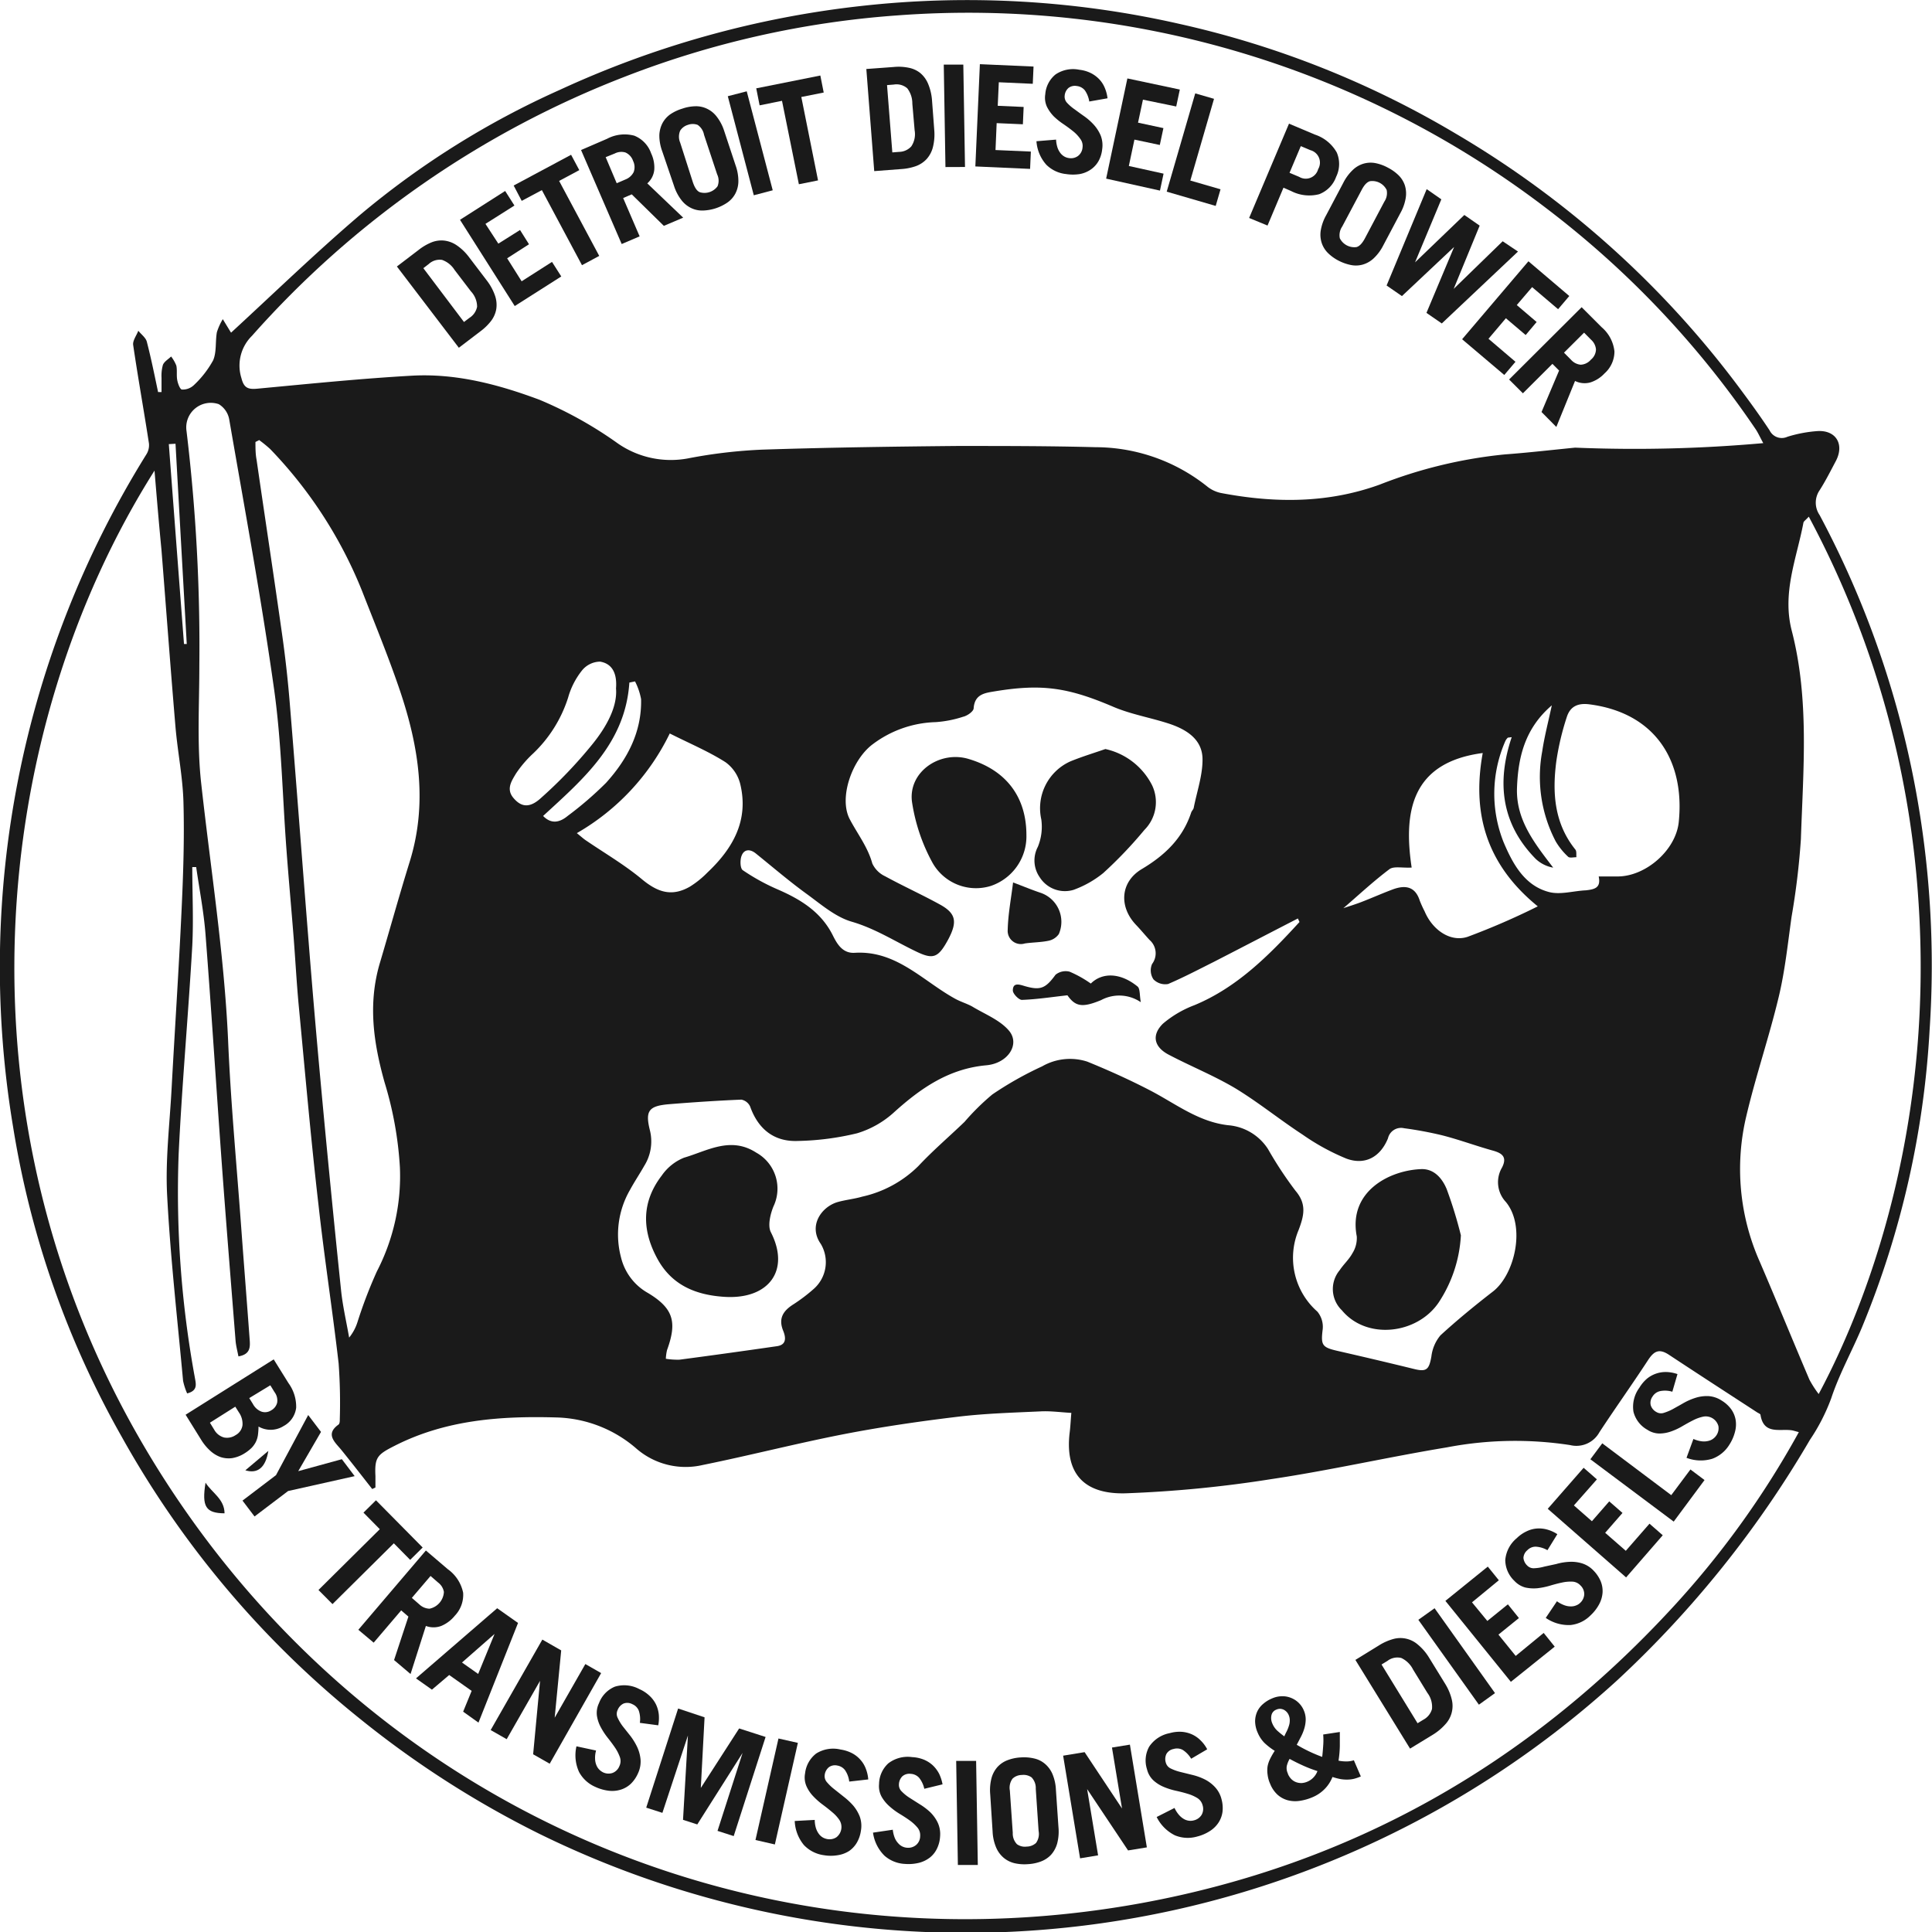 <svg height="252.05" viewBox="0 0 252 252.05" width="252" xmlns="http://www.w3.org/2000/svg"><g fill="#1a1a1a"><path d="m30.14 43.39c5.64-5.19 11.09-10.47 16.86-15.39a110.73 110.73 0 0 1 26-16.27 127 127 0 0 1 39.24-10.94 124.89 124.89 0 0 1 41.62 2.33 122.6 122.6 0 0 1 36 14.3 125.25 125.25 0 0 1 37.24 33.47c1.28 1.72 2.54 3.46 3.72 5.25a1.76 1.76 0 0 0 2.32.83 17.33 17.33 0 0 1 3.9-.74c2.44-.16 3.57 1.73 2.41 3.92-.68 1.28-1.33 2.58-2.11 3.8a2.86 2.86 0 0 0 0 3.23 123.69 123.69 0 0 1 12.43 35.28 126.09 126.09 0 0 1 1.92 31.85 118.58 118.58 0 0 1 -8.77 38.69c-1.31 3.16-3 6.16-4.07 9.4a25.26 25.26 0 0 1 -2.77 5.4 136.86 136.86 0 0 1 -25.14 31.37 126.12 126.12 0 0 1 -140.64 20 127 127 0 0 1 -23.37-15 125.25 125.25 0 0 1 -31-36.67 120.61 120.61 0 0 1 -14.22-40.5 126.57 126.57 0 0 1 17.38-87.73 2.26 2.26 0 0 0 .34-1.42c-.66-4.29-1.43-8.57-2.06-12.85-.08-.58.44-1.24.67-1.86.39.49 1 .92 1.12 1.47.56 2.16 1 4.35 1.46 6.53h.45c0-.61 0-1.23 0-1.85a5.26 5.26 0 0 1 .18-1.7c.18-.44.7-.73 1.07-1.09a4.88 4.88 0 0 1 .68 1.19c.13.61 0 1.27.12 1.89.08.46.37 1.22.61 1.23a2.1 2.1 0 0 0 1.54-.56 13 13 0 0 0 2.53-3.25c.47-1.08.27-2.45.49-3.67a7.82 7.82 0 0 1 .77-1.7l1 1.64zm175.35 15a188.65 188.65 0 0 0 24.5-.59c-.46-.85-.69-1.37-1-1.83a122.33 122.33 0 0 0 -27.12-28.67 124.18 124.18 0 0 0 -84.7-25.3 121.9 121.9 0 0 0 -35.66 8 125.2 125.2 0 0 0 -48.64 33.8 5.44 5.44 0 0 0 -1.38 5.52c.32 1.27.85 1.49 2.05 1.38 6.74-.63 13.46-1.32 20.23-1.7 5.74-.31 11.23 1.14 16.59 3.14a52.15 52.15 0 0 1 10.27 5.73 12.14 12.14 0 0 0 9.11 1.92 65.31 65.31 0 0 1 9.65-1.14c8.49-.28 17-.4 25.51-.48 6 0 12 0 18 .16a23.4 23.4 0 0 1 14.63 5.18 4.26 4.26 0 0 0 1.87.82c6.94 1.3 13.79 1.33 20.56-1.12a61 61 0 0 1 16.33-3.94c3-.22 6.09-.58 9.14-.88zm-185.34 3c-21.45 33.94-26.69 84.49-1.15 127.61 26.71 45.1 77.56 68.79 129.9 59.23 27.27-5 50.25-18 69.08-38.36a116.56 116.56 0 0 0 16.65-23.07c-.53-.14-.75-.22-1-.25-1.56-.19-3.59.57-4-2 0-.12-.26-.22-.41-.31-3.84-2.5-7.7-5-11.5-7.51-1.33-.89-2-.49-2.78.71-2.06 3.15-4.25 6.22-6.32 9.37a3.42 3.42 0 0 1 -3.82 1.68 47.24 47.24 0 0 0 -16.09.3c-7.65 1.26-15.23 3-22.9 4.14a157.46 157.46 0 0 1 -19 1.85c-5.63.15-7.9-2.79-7.29-7.91.1-.78.13-1.57.22-2.58-1.43-.08-2.7-.26-3.95-.2-3.64.17-7.3.27-10.92.71-5 .6-10 1.33-14.93 2.29-6.13 1.2-12.19 2.76-18.3 4a9.8 9.8 0 0 1 -8.57-2.09 16.54 16.54 0 0 0 -10.32-4.11c-7.33-.22-14.56.27-21.29 3.7-2.25 1.14-2.61 1.5-2.49 3.95v1.48l-.42.2c-1.36-1.73-2.71-3.48-4.1-5.19-.85-1-2-2-.29-3.22.14-.11.17-.44.16-.66a71 71 0 0 0 -.15-7.3c-.79-6.88-1.86-13.74-2.62-20.63-1-8.62-1.75-17.27-2.57-25.9-.29-3.05-.45-6.12-.69-9.17-.3-3.8-.65-7.6-.93-11.4-.52-6.93-.64-13.92-1.6-20.78-1.66-11.8-3.83-23.52-5.86-35.25a2.91 2.91 0 0 0 -1.36-2 3.2 3.2 0 0 0 -4.21 3.51 235.07 235.07 0 0 1 1.67 30.66c0 5.09-.32 10.22.24 15.26 1.23 11.16 3 22.26 3.51 33.51.34 8.1 1.11 16.18 1.7 24.27.36 4.91.75 9.81 1.11 14.72.08 1 .14 2-1.46 2.27-.13-.69-.31-1.34-.37-2-.62-7.85-1.26-15.7-1.83-23.55-.71-9.82-1.33-19.64-2.09-29.46-.23-3-.8-5.87-1.22-8.81h-.51c0 3.42.17 6.84 0 10.25-.52 9.08-1.35 18.15-1.78 27.23a133.77 133.77 0 0 0 2.11 29.08c.15.86.42 1.73-1 2.09a8.41 8.41 0 0 1 -.53-1.64c-.74-8.07-1.66-16.13-2.08-24.21-.24-4.6.33-9.25.58-13.87.42-7.75.94-15.5 1.3-23.26.22-4.68.38-9.38.25-14.06-.08-3.33-.77-6.64-1.05-10-.65-7.67-1.21-15.36-1.82-23-.32-3.31-.6-6.63-.91-10.36zm149.35 58.87-.21-.46c-3.67 1.89-7.34 3.8-11 5.68-2 1-3.9 2-5.93 2.87a2.16 2.16 0 0 1 -1.91-.61 2.11 2.11 0 0 1 -.18-2 2.31 2.31 0 0 0 -.33-3.14c-.59-.64-1.14-1.31-1.74-1.94-2.28-2.37-2.09-5.63.74-7.31 3-1.79 5.32-4 6.43-7.36.07-.22.28-.39.33-.61.42-2.14 1.19-4.3 1.15-6.44-.06-2.57-2.17-3.83-4.43-4.57-2.41-.78-5-1.22-7.28-2.21-5.78-2.46-9.18-3-15.3-2-1.28.22-2.7.32-2.84 2.21 0 .42-.84 1-1.38 1.12a14.66 14.66 0 0 1 -3.57.7 14.29 14.29 0 0 0 -8.21 2.88c-2.7 2-4.47 7-3 9.79 1 1.9 2.35 3.62 2.94 5.77a3.45 3.45 0 0 0 1.68 1.67c2.38 1.3 4.86 2.42 7.23 3.73 2 1.13 2.2 2.22 1 4.49-1.31 2.42-1.95 2.67-4.19 1.59-2.78-1.33-5.35-3-8.41-3.89-2.13-.62-4-2.26-5.87-3.62-2.29-1.66-4.44-3.51-6.65-5.29-.74-.59-1.51-.56-1.84.31-.22.55-.19 1.65.15 1.88a27.17 27.17 0 0 0 4.51 2.49c3 1.3 5.72 2.94 7.26 6.06.55 1.1 1.27 2.32 2.83 2.23 5.45-.34 8.89 3.68 13.12 6 .71.39 1.51.62 2.2 1 1.65 1 3.61 1.75 4.8 3.15 1.49 1.75-.1 4.26-2.94 4.52-4.87.44-8.51 2.95-12 6.09a12.5 12.5 0 0 1 -4.87 2.78 35.57 35.57 0 0 1 -7.72 1c-3.11.13-5.19-1.56-6.23-4.5a1.59 1.59 0 0 0 -1.14-.89c-3.13.13-6.25.34-9.36.59-2.69.22-3.22.82-2.57 3.41a6 6 0 0 1 -.74 4.64c-.6 1.06-1.28 2.07-1.86 3.14a11.62 11.62 0 0 0 -1.17 8.79 7.28 7.28 0 0 0 3.55 4.67c3.3 2 3.78 3.78 2.46 7.41a5.76 5.76 0 0 0 -.16 1.15 9.55 9.55 0 0 0 1.78.12q6.36-.84 12.71-1.76c1.27-.18 1.17-1.13.82-2-.67-1.63 0-2.63 1.36-3.48a22.06 22.06 0 0 0 2.63-2 4.65 4.65 0 0 0 .91-5.86c-1.68-2.39.12-4.86 2.2-5.46 1.06-.3 2.17-.4 3.22-.71a15 15 0 0 0 7.32-4c1.87-2 4-3.82 6-5.74a30.81 30.81 0 0 1 3.64-3.59 44.89 44.89 0 0 1 6.49-3.66 7.3 7.3 0 0 1 5.88-.62c2.78 1.13 5.53 2.37 8.19 3.75 3.32 1.72 6.3 4.11 10.21 4.55a6.82 6.82 0 0 1 5.19 3.12 49 49 0 0 0 3.58 5.43c1.48 1.74 1.11 3.24.41 5.1a9.35 9.35 0 0 0 2.44 10.66 3.1 3.1 0 0 1 .7 2.27c-.26 2.11-.12 2.39 2 2.87q5 1.14 9.94 2.35c1.59.39 1.93.08 2.23-1.62a5.28 5.28 0 0 1 1.18-2.77c2.18-2 4.5-3.9 6.85-5.72 2.85-2.21 4.32-8.5 1.68-11.69a3.76 3.76 0 0 1 -.49-4.49c.67-1.33.07-1.85-1.19-2.2-2.23-.62-4.4-1.43-6.64-2a48.47 48.47 0 0 0 -4.95-.92 1.75 1.75 0 0 0 -2.1 1.32c-1 2.45-3 3.54-5.43 2.64a29.5 29.5 0 0 1 -5.74-3.15c-2.94-1.92-5.69-4.16-8.71-6-2.82-1.68-5.9-2.91-8.81-4.45-1.83-1-2.16-2.52-.66-4a13.85 13.85 0 0 1 4.08-2.4c5.54-2.29 9.71-6.46 13.73-10.86zm66.43-52.87c-.42.46-.67.61-.7.79-.88 4.66-2.81 9.12-1.52 14.1 2.31 8.94 1.49 18.08 1.19 27.16a97.07 97.07 0 0 1 -1.22 10.16c-.49 3.48-.85 7-1.67 10.42-1.25 5.23-3 10.33-4.23 15.56a29.74 29.74 0 0 0 1.7 18.87c2.22 5.15 4.33 10.34 6.53 15.5a13.65 13.65 0 0 0 1.21 1.88c7.56-14.15 14.9-36.92 13-64.49a123 123 0 0 0 -14.29-49.95zm-202.1-10-.51.26c0 .78 0 1.57.15 2.34 1.11 7.67 2.28 15.33 3.36 23q.64 4.56 1 9.15c.84 10.21 1.6 20.42 2.42 30.63q.67 8.46 1.44 16.93 1.31 14.3 2.79 28.53c.21 2.1.7 4.16 1.06 6.24a6.08 6.08 0 0 0 1.08-2 60.23 60.23 0 0 1 2.54-6.64 27 27 0 0 0 3-13.59 47.15 47.15 0 0 0 -2-11.07c-1.45-5.17-2.16-10.17-.66-15.4 1.32-4.43 2.55-8.9 3.92-13.31 2.38-7.62 1.23-15-1.24-22.34-1.48-4.38-3.25-8.67-4.94-13a57.43 57.43 0 0 0 -12-18.55 17.2 17.2 0 0 0 -1.41-1.15zm174.7 56.93h2.39c3.67.05 7.68-3.39 8.05-7.12.81-8-3.1-14.23-11.66-15.33-1.57-.2-2.52.32-2.95 1.67a34.38 34.38 0 0 0 -1.36 5.75c-.54 4.1-.28 8.09 2.48 11.52.19.23.1.68.14 1-.37 0-.89.13-1.08-.06a8.83 8.83 0 0 1 -1.62-2 18.16 18.16 0 0 1 -1.76-11.75c.28-1.91.78-3.8 1.25-6-3.5 3-4.39 6.73-4.54 10.73-.17 4.2 2.3 7.27 4.72 10.44a4.44 4.44 0 0 1 -2.27-1.13c-4.47-4.54-5.14-9.94-3.14-15.89-.41.06-.49.05-.52.08a1.49 1.49 0 0 0 -.3.41 17.06 17.06 0 0 0 -.24 13.21c1.18 2.79 2.73 5.71 6 6.52 1.47.35 3.15-.17 4.73-.24 1.15-.13 1.98-.32 1.68-1.78zm-121.17-18.65a30.19 30.19 0 0 1 -12.12 13c.59.48.83.7 1.1.89 2.47 1.69 5.07 3.2 7.36 5.1 2.11 1.76 3.94 2.32 6.27 1a12.24 12.24 0 0 0 2.29-1.84c3.34-3.15 5.44-6.82 4.29-11.57a5 5 0 0 0 -1.93-2.84c-2.22-1.41-4.62-2.41-7.26-3.74zm113.22 22.55c-6.88-5.6-8.57-12.37-7.18-20-9.25 1.22-10.38 7.57-9.27 14.94-1.24.07-2.34-.21-2.91.22-2.15 1.62-4.12 3.47-6 5.08.57-.2 1.45-.46 2.31-.79 1.41-.54 2.78-1.16 4.19-1.68 1.58-.57 2.87-.37 3.46 1.47a14.87 14.87 0 0 0 .64 1.41c1 2.39 3.32 4.06 5.59 3.33a93.55 93.55 0 0 0 9.17-3.98zm-120.23-28.43c.18-2.32-.78-3.28-2.08-3.49a3.09 3.09 0 0 0 -2.34 1.13 10 10 0 0 0 -1.83 3.57 17.3 17.3 0 0 1 -4.55 7.27 14.72 14.72 0 0 0 -2.25 2.63c-.54.92-1.32 2-.34 3.17s2.08 1.42 3.62 0a59.45 59.45 0 0 0 6.69-7c1.84-2.27 3.28-4.89 3.08-7.28zm2.48-.91-.74.15c-.52 7.92-6 12.57-11.25 17.4 1.06 1.09 2.16.86 3.2 0a45.58 45.58 0 0 0 5-4.31c2.78-3.07 4.68-6.63 4.58-10.93a8.4 8.4 0 0 0 -.79-2.31zm-59.94-31-.87.05q.98 13.02 1.98 26.07h.36q-.74-13.1-1.47-26.17z"/><path d="m26.81 193.39c.81 1.31 2.46 2.11 2.48 4-2.45-.02-2.99-.86-2.48-4z"/><path d="m32 191.78 3-2.53c-.35 2.17-1.39 3.02-3 2.53z"/><path d="m94.6 169.16c-3.8-.22-7-1.5-8.9-5.06-2-3.72-2-7.36.61-10.76a6.48 6.48 0 0 1 2.92-2.34c3-.87 6.06-2.83 9.42-.65a5.37 5.37 0 0 1 2.24 7c-.41 1-.78 2.53-.34 3.38 2.55 4.99-.29 8.74-5.95 8.43z"/><path d="m190.55 161.13a17.55 17.55 0 0 1 -2.91 8.78c-2.82 4.14-9.39 4.89-12.61 1a3.84 3.84 0 0 1 -.29-5.23c.51-.77 1.23-1.41 1.66-2.21a3.68 3.68 0 0 0 .57-2.2c-1.14-5.9 4.34-8.67 8.51-8.78 1.65 0 2.66 1.28 3.21 2.59a56.63 56.63 0 0 1 1.86 6.05z"/><path d="m144.18 97.7a9 9 0 0 1 6.09 4.72 5.13 5.13 0 0 1 -1 5.83 55.86 55.86 0 0 1 -5.36 5.62 13.32 13.32 0 0 1 -3.89 2.2 3.89 3.89 0 0 1 -4.42-1.67 3.81 3.81 0 0 1 -.23-3.94 6.92 6.92 0 0 0 .45-3.59 6.69 6.69 0 0 1 3.82-7.57c1.52-.62 3.08-1.09 4.54-1.6z"/><path d="m133.88 108.92a6.83 6.83 0 0 1 -4.62 6.63 6.51 6.51 0 0 1 -7.62-3 23.82 23.82 0 0 1 -2.69-8c-.48-3.9 3.67-6.69 7.41-5.55 4.99 1.49 7.52 5.06 7.52 9.92z"/><path d="m132.14 115.1c1.44.55 2.53 1 3.64 1.37a4 4 0 0 1 2.33 5.36 2.16 2.16 0 0 1 -1.36.88c-1 .21-2.06.2-3.08.35a1.72 1.72 0 0 1 -2.23-1.77c.05-2.07.45-4.13.7-6.19z"/><path d="m142.28 128.29c1.45-1.44 3.8-1.48 6.09.38.35.28.26 1.12.43 2.05a5 5 0 0 0 -5.18-.27c-2.42 1-3.34.87-4.39-.63-2.15.24-4 .53-5.94.6-.4 0-1.17-.79-1.18-1.22 0-1.07.82-.8 1.52-.59 2.11.62 2.76.29 4.05-1.47a2.09 2.09 0 0 1 1.83-.4 14.75 14.75 0 0 1 2.77 1.55z"/><path d="m35.7 177.31 1.93 3.1a5.22 5.22 0 0 1 1 3.21 3.13 3.13 0 0 1 -1.63 2.38 3.16 3.16 0 0 1 -3.28.07 9.38 9.38 0 0 1 -.08 1.13 3.06 3.06 0 0 1 -.28.9 3.24 3.24 0 0 1 -.54.75 5.19 5.19 0 0 1 -.88.69 4.4 4.4 0 0 1 -1.66.65 3.37 3.37 0 0 1 -1.52-.14 4 4 0 0 1 -1.36-.84 6.57 6.57 0 0 1 -1.19-1.46l-2-3.22zm-8.32 8.26.57.93a2.1 2.1 0 0 0 1.28 1 2 2 0 0 0 1.5-.31 1.73 1.73 0 0 0 .9-1.3 2.58 2.58 0 0 0 -.46-1.65l-.48-.76zm5.13-3.21.48.77a2.1 2.1 0 0 0 1.13 1 1.46 1.46 0 0 0 1.25-.17 1.58 1.58 0 0 0 .78-1 1.81 1.81 0 0 0 -.35-1.39l-.54-.88z"/><path d="m38.9 191.89 5.69-1.56 1.67 2.21-8.68 1.94-4.38 3.32-1.57-2.07 4.37-3.32 4.2-7.84 1.67 2.2z"/><path d="m55.13 201.85-1.63 1.61-2.13-2.16-8 7.93-1.83-1.84 8-7.93-2.13-2.16 1.63-1.61z"/><path d="m51.4 216.53 1.87-5.67-.94-.81-3.59 4.21-2-1.68 8.81-10.34 2.86 2.44a5 5 0 0 1 2 3.07 3.94 3.94 0 0 1 -1.09 3 4.5 4.5 0 0 1 -1.77 1.33 2.85 2.85 0 0 1 -2 0l-2 6.27zm2.32-8.11 1 .87a2 2 0 0 0 1.31.54 2.36 2.36 0 0 0 1.87-2.19 1.94 1.94 0 0 0 -.74-1.21l-1-.87z"/><path d="m54.26 218.92 10.59-9.15 2.72 1.92-5.16 13-2-1.43 1.11-2.71-2.93-2.07-2.25 1.91zm6-2.07 2.11 1.49 2.14-5.22z"/><path d="m64 225.66 6.74-11.8 2.46 1.41-.85 8.78 4-7 2.06 1.18-6.71 11.82-2.16-1.23.9-9.58-4.35 7.61z"/><path d="m83.46 224.72a3.48 3.48 0 0 0 -.14-1.59 1.54 1.54 0 0 0 -.85-.85 1.38 1.38 0 0 0 -1.13-.08 1.53 1.53 0 0 0 -.78.85 1.15 1.15 0 0 0 0 1 6 6 0 0 0 .67 1.12l1 1.26a8.16 8.16 0 0 1 .88 1.44 5 5 0 0 1 .44 1.62 3.62 3.62 0 0 1 -.34 1.83 4.36 4.36 0 0 1 -.92 1.34 3.35 3.35 0 0 1 -1.28.76 3.8 3.8 0 0 1 -1.56.16 5.77 5.77 0 0 1 -1.78-.5 4.39 4.39 0 0 1 -2.14-1.95 5.23 5.23 0 0 1 -.34-3.35l2.56.55a3.34 3.34 0 0 0 -.13 1.08 2.26 2.26 0 0 0 .17.83 1.69 1.69 0 0 0 .39.59 1.93 1.93 0 0 0 .49.35 1.65 1.65 0 0 0 1.21.08 1.55 1.55 0 0 0 .91-.9 1.52 1.52 0 0 0 .06-1.18 5.52 5.52 0 0 0 -.63-1.23c-.28-.41-.6-.84-.95-1.28a9 9 0 0 1 -.9-1.37 4.6 4.6 0 0 1 -.51-1.5 2.91 2.91 0 0 1 .27-1.65 3.74 3.74 0 0 1 2.07-2.15 4.17 4.17 0 0 1 3.2.32 4.59 4.59 0 0 1 1.32.87 3.87 3.87 0 0 1 .84 1.12 4 4 0 0 1 .37 1.32 5.18 5.18 0 0 1 -.07 1.41z"/><path d="m84.29 235.78 4.16-12.93 3.45 1.15-.49 9.21 5-7.76 3.45 1.11-4.16 12.93-2.11-.68 3.27-10.17-5.91 9.33-1.86-.6.64-11-3.33 10.09z"/><path d="m98.54 240 3-13.24 2.53.57-3 13.25z"/><path d="m110.77 232.38a3.3 3.3 0 0 0 -.55-1.49 1.56 1.56 0 0 0 -1-.6 1.35 1.35 0 0 0 -1.11.22 1.54 1.54 0 0 0 -.54 1 1.19 1.19 0 0 0 .29.95 6.28 6.28 0 0 0 .94.9l1.26 1a9 9 0 0 1 1.23 1.15 5.15 5.15 0 0 1 .86 1.45 3.63 3.63 0 0 1 .14 1.85 4.25 4.25 0 0 1 -.53 1.54 3.43 3.43 0 0 1 -1 1.08 3.81 3.81 0 0 1 -1.47.55 5.42 5.42 0 0 1 -1.84 0 4.4 4.4 0 0 1 -2.59-1.32 5.25 5.25 0 0 1 -1.2-3.14l2.61-.14a3.73 3.73 0 0 0 .16 1.08 2.59 2.59 0 0 0 .39.76 1.73 1.73 0 0 0 .52.46 1.85 1.85 0 0 0 .57.2 1.62 1.62 0 0 0 1.19-.24 1.69 1.69 0 0 0 .38-2.26 4.76 4.76 0 0 0 -.92-1q-.57-.49-1.26-1a9.21 9.21 0 0 1 -1.23-1.09 4.57 4.57 0 0 1 -.88-1.31 2.86 2.86 0 0 1 -.18-1.67 3.8 3.8 0 0 1 1.45-2.59 4.15 4.15 0 0 1 3.18-.52 4.81 4.81 0 0 1 1.5.48 3.78 3.78 0 0 1 1.1.87 3.65 3.65 0 0 1 .7 1.17 4.79 4.79 0 0 1 .31 1.38z"/><path d="m120.56 233.32a3.45 3.45 0 0 0 -.68-1.44 1.58 1.58 0 0 0 -1.1-.51 1.38 1.38 0 0 0 -1.09.33 1.57 1.57 0 0 0 -.44 1.06 1.17 1.17 0 0 0 .38.92 5.51 5.51 0 0 0 1 .81l1.34.85a8.35 8.35 0 0 1 1.33 1 4.82 4.82 0 0 1 1 1.37 3.56 3.56 0 0 1 .32 1.83 4.13 4.13 0 0 1 -.4 1.57 3.3 3.3 0 0 1 -.92 1.17 3.87 3.87 0 0 1 -1.41.69 5.73 5.73 0 0 1 -1.84.15 4.33 4.33 0 0 1 -2.69-1.08 5.23 5.23 0 0 1 -1.49-3l2.58-.38a4.09 4.09 0 0 0 .26 1.07 2.36 2.36 0 0 0 .46.71 1.68 1.68 0 0 0 .56.42 1.71 1.71 0 0 0 .59.15 1.61 1.61 0 0 0 1.16-.35 1.51 1.51 0 0 0 .54-1.16 1.54 1.54 0 0 0 -.36-1.13 5.43 5.43 0 0 0 -1-.92c-.4-.29-.85-.58-1.33-.87a8.82 8.82 0 0 1 -1.34-1 4.87 4.87 0 0 1 -1-1.23 2.87 2.87 0 0 1 -.33-1.64 3.73 3.73 0 0 1 1.21-2.71 4.15 4.15 0 0 1 3.11-.81 4.64 4.64 0 0 1 1.55.34 3.94 3.94 0 0 1 1.17.76 4.18 4.18 0 0 1 .81 1.1 5.46 5.46 0 0 1 .43 1.35z"/><path d="m124.94 243.26-.22-13.58h2.6l.22 13.58z"/><path d="m129.16 234.06a6.17 6.17 0 0 1 .17-2.14 3.6 3.6 0 0 1 .79-1.46 3.39 3.39 0 0 1 1.3-.87 5.64 5.64 0 0 1 1.71-.36 5.81 5.81 0 0 1 1.74.13 3.28 3.28 0 0 1 1.4.68 3.62 3.62 0 0 1 1 1.34 6 6 0 0 1 .46 2.1l.33 4.84a6.15 6.15 0 0 1 -.17 2.14 3.72 3.72 0 0 1 -.79 1.46 3.46 3.46 0 0 1 -1.3.87 5.64 5.64 0 0 1 -1.71.36 5.77 5.77 0 0 1 -1.74-.12 3.45 3.45 0 0 1 -1.41-.69 3.6 3.6 0 0 1 -1-1.34 6 6 0 0 1 -.47-2.1zm2.94 5a2 2 0 0 0 .55 1.49 1.76 1.76 0 0 0 1.26.31 1.83 1.83 0 0 0 1.22-.47 2 2 0 0 0 .34-1.56l-.37-5.51a2 2 0 0 0 -.55-1.49 1.82 1.82 0 0 0 -1.27-.31 1.76 1.76 0 0 0 -1.21.48 2 2 0 0 0 -.35 1.55z"/><path d="m140.88 242.39-2.21-13.39 2.8-.46 4.88 7.35-1.31-7.95 2.34-.38 2.21 13.4-2.45.4-5.34-8 1.43 8.64z"/><path d="m155.37 229.4a3.49 3.49 0 0 0 -1.1-1.15 1.55 1.55 0 0 0 -1.2-.12 1.35 1.35 0 0 0 -.93.65 1.54 1.54 0 0 0 -.07 1.15 1.17 1.17 0 0 0 .65.75 6.15 6.15 0 0 0 1.22.44l1.54.38a7.68 7.68 0 0 1 1.59.56 4.71 4.71 0 0 1 1.37 1 3.58 3.58 0 0 1 .89 1.63 4.34 4.34 0 0 1 .13 1.62 3.42 3.42 0 0 1 -.51 1.4 3.71 3.71 0 0 1 -1.12 1.11 5.57 5.57 0 0 1 -1.69.73 4.38 4.38 0 0 1 -2.89-.16 5.26 5.26 0 0 1 -2.38-2.39l2.33-1.18a3.75 3.75 0 0 0 .59.92 2.49 2.49 0 0 0 .66.54 1.74 1.74 0 0 0 .67.21 1.66 1.66 0 0 0 .6-.05 1.63 1.63 0 0 0 1-.7 1.56 1.56 0 0 0 .14-1.27 1.57 1.57 0 0 0 -.7-.95 5.21 5.21 0 0 0 -1.26-.55c-.48-.15-1-.28-1.55-.4a9 9 0 0 1 -1.57-.5 4.69 4.69 0 0 1 -1.33-.84 2.93 2.93 0 0 1 -.84-1.45 3.73 3.73 0 0 1 .28-2.95 4.16 4.16 0 0 1 2.69-1.77 4.61 4.61 0 0 1 1.57-.17 4 4 0 0 1 1.36.35 3.81 3.81 0 0 1 1.11.79 4.43 4.43 0 0 1 .84 1.14z"/><path d="m174.76 225.91v1.83a14.1 14.1 0 0 1 -.17 1.91 4.87 4.87 0 0 0 1 .1 3 3 0 0 0 1-.15l.91 2.11a6.35 6.35 0 0 1 -.86.3 3.86 3.86 0 0 1 -.84.11 4.9 4.9 0 0 1 -.92-.06 8.68 8.68 0 0 1 -1.08-.28 4.64 4.64 0 0 1 -1 1.55 4.82 4.82 0 0 1 -1.58 1.08 6.73 6.73 0 0 1 -1.74.49 3.87 3.87 0 0 1 -1.57-.1 3.29 3.29 0 0 1 -1.3-.73 3.85 3.85 0 0 1 -.93-1.38 4 4 0 0 1 -.34-1.21 3.72 3.72 0 0 1 0-1.11 3.8 3.8 0 0 1 .35-1 9.61 9.61 0 0 1 .58-1 8.46 8.46 0 0 1 -1.36-1.05 4.2 4.2 0 0 1 -.86-1.31 3.76 3.76 0 0 1 -.34-1.49 3.12 3.12 0 0 1 .28-1.28 2.93 2.93 0 0 1 .78-1 4.11 4.11 0 0 1 1.14-.7 3.25 3.25 0 0 1 1.27-.29 2.93 2.93 0 0 1 1.18.2 3 3 0 0 1 1.7 1.64 3 3 0 0 1 .25 1.18 4.37 4.37 0 0 1 -.17 1.14 6 6 0 0 1 -.44 1.1c-.19.36-.37.72-.56 1.07a19.78 19.78 0 0 0 3.32 1.58c.06-.5.1-1 .13-1.46a9 9 0 0 0 0-1.46zm-8.29-2.91a1 1 0 0 0 -.63.73 1.72 1.72 0 0 0 .12 1.08 2.68 2.68 0 0 0 .63.92 10.06 10.06 0 0 0 .93.75c.09-.22.2-.44.32-.67a4.81 4.81 0 0 0 .27-.68 2.16 2.16 0 0 0 .12-.71 1.66 1.66 0 0 0 -.15-.74 1.32 1.32 0 0 0 -.25-.38 1.45 1.45 0 0 0 -.36-.28 1.27 1.27 0 0 0 -.47-.13 1.17 1.17 0 0 0 -.53.11zm1.51 8.36a2.16 2.16 0 0 0 .48.72 1.73 1.73 0 0 0 .64.39 1.93 1.93 0 0 0 .72.1 2.25 2.25 0 0 0 .71-.18 2.33 2.33 0 0 0 .83-.59 2.3 2.3 0 0 0 .48-.79 16.68 16.68 0 0 1 -1.88-.72c-.6-.27-1.18-.56-1.75-.87a3.53 3.53 0 0 0 -.37.93 1.61 1.61 0 0 0 .16 1.01z"/><path d="m176.79 216.51 3.07-1.89a7 7 0 0 1 1.82-.82 3.46 3.46 0 0 1 3.23.69 6.74 6.74 0 0 1 1.45 1.66l2.19 3.56a6.9 6.9 0 0 1 .82 2 3.51 3.51 0 0 1 -.85 3.2 7.22 7.22 0 0 1 -1.52 1.29l-3.08 1.88zm8.11 8.26.77-.47a2.26 2.26 0 0 0 1.11-1.38 3 3 0 0 0 -.6-2.11l-1.87-3.05a3.27 3.27 0 0 0 -1.53-1.5 2.11 2.11 0 0 0 -1.81.38l-.77.47z"/><path d="m192.9 222.35-7.9-11.07 2.12-1.51 7.88 11.07z"/><path d="m197.07 219.37-8.54-10.56 5.53-4.47 1.44 1.78-3.5 2.88 2 2.43 2.68-2.17 1.44 1.79-2.67 2.16 2.25 2.78 3.65-3 1.44 1.79z"/><path d="m201.84 202.2a3.43 3.43 0 0 0 -1.52-.46 1.51 1.51 0 0 0 -1.11.47 1.39 1.39 0 0 0 -.5 1 1.59 1.59 0 0 0 .5 1 1.15 1.15 0 0 0 .93.34 5.56 5.56 0 0 0 1.29-.21l1.57-.34a7.3 7.3 0 0 1 1.66-.28 4.78 4.78 0 0 1 1.67.19 3.52 3.52 0 0 1 1.57 1 4.45 4.45 0 0 1 .89 1.35 3.4 3.4 0 0 1 .24 1.47 3.77 3.77 0 0 1 -.44 1.51 5.53 5.53 0 0 1 -1.13 1.46 4.29 4.29 0 0 1 -2.61 1.26 5.25 5.25 0 0 1 -3.23-.93l1.46-2.17a3.88 3.88 0 0 0 1 .53 2.38 2.38 0 0 0 .84.14 1.67 1.67 0 0 0 .69-.14 1.48 1.48 0 0 0 .5-.32 1.64 1.64 0 0 0 .53-1.1 1.55 1.55 0 0 0 -.5-1.18 1.51 1.51 0 0 0 -1.07-.49 5.15 5.15 0 0 0 -1.37.13c-.49.1-1 .24-1.54.4a9.32 9.32 0 0 1 -1.62.33 5.14 5.14 0 0 1 -1.57-.09 3 3 0 0 1 -1.44-.87 3.78 3.78 0 0 1 -1.19-2.72 4.15 4.15 0 0 1 1.5-2.85 4.62 4.62 0 0 1 1.3-.9 3.67 3.67 0 0 1 1.35-.36 3.93 3.93 0 0 1 1.36.15 4.76 4.76 0 0 1 1.28.59z"/><path d="m212.1 205.75-10.22-8.95 4.68-5.35 1.73 1.51-3 3.4 2.35 2.06 2.26-2.59 1.73 1.51-2.26 2.59 2.69 2.35 3.09-3.54 1.73 1.51z"/><path d="m218.31 198.47-10.87-8.13 1.55-2.08 9 6.76 2.5-3.35 1.84 1.38z"/><path d="m218.13 181.53a3.29 3.29 0 0 0 -1.59-.08 1.55 1.55 0 0 0 -1 .72 1.37 1.37 0 0 0 -.23 1.11 1.51 1.51 0 0 0 .73.89 1.17 1.17 0 0 0 1 .11 6.51 6.51 0 0 0 1.2-.51c.42-.24.89-.49 1.38-.78a8.16 8.16 0 0 1 1.55-.67 4.89 4.89 0 0 1 1.67-.22 3.57 3.57 0 0 1 1.75.6 4.24 4.24 0 0 1 1.2 1.09 3.4 3.4 0 0 1 .59 1.37 3.66 3.66 0 0 1 -.07 1.57 5.59 5.59 0 0 1 -.73 1.69 4.39 4.39 0 0 1 -2.23 1.85 5.18 5.18 0 0 1 -3.37-.12l.9-2.46a3.72 3.72 0 0 0 1.12.31 2.34 2.34 0 0 0 .85-.06 1.6 1.6 0 0 0 .63-.3 1.69 1.69 0 0 0 .41-.44 1.65 1.65 0 0 0 .25-1.19 1.71 1.71 0 0 0 -1.93-1.24 5.16 5.16 0 0 0 -1.3.45c-.45.22-.91.48-1.4.76a8.11 8.11 0 0 1 -1.49.71 4.62 4.62 0 0 1 -1.55.29 2.89 2.89 0 0 1 -1.6-.49 3.74 3.74 0 0 1 -1.81-2.35 4.18 4.18 0 0 1 .77-3.13 4.83 4.83 0 0 1 1-1.19 3.87 3.87 0 0 1 2.58-.86 4.82 4.82 0 0 1 1.39.27z"/><path d="m51.77 34.76 2.82-2.15a7 7 0 0 1 1.7-1 3.49 3.49 0 0 1 1.64-.23 3.63 3.63 0 0 1 1.59.58 6.71 6.71 0 0 1 1.58 1.48l2.49 3.27a6.88 6.88 0 0 1 1 1.92 3.68 3.68 0 0 1 .14 1.69 3.54 3.54 0 0 1 -.66 1.52 7 7 0 0 1 -1.4 1.37l-2.82 2.15zm8.75 7.24.71-.54a2.22 2.22 0 0 0 1-1.45 2.93 2.93 0 0 0 -.8-2l-2.13-2.79a3.18 3.18 0 0 0 -1.64-1.32 2.1 2.1 0 0 0 -1.74.54l-.7.54z"/><path d="m67.14 39.92-7.14-11.25 5.89-3.76 1.21 1.9-3.78 2.39 1.68 2.58 2.83-1.78 1.17 1.86-2.85 1.83 1.89 3 3.96-2.53 1.21 1.9z"/><path d="m74.49 20.19 1.07 2-2.63 1.41 5.23 9.78-2.25 1.21-5.23-9.79-2.63 1.4-1.05-2z"/><path d="m86.59 29.46-4.19-4.11-1.12.48 2.15 5-2.34 1-5.3-12.26 3.4-1.47a4.87 4.87 0 0 1 3.55-.4 3.84 3.84 0 0 1 2.19 2.3 4.31 4.31 0 0 1 .41 2.14 2.73 2.73 0 0 1 -.91 1.78l4.68 4.47zm-6.15-5.56 1.21-.52a2 2 0 0 0 1-.93 1.82 1.82 0 0 0 -.07-1.45 1.84 1.84 0 0 0 -1-1.11 1.87 1.87 0 0 0 -1.39.13l-1.19.48z"/><path d="m86.38 19.74a6 6 0 0 1 -.38-2.08 3.72 3.72 0 0 1 .4-1.58 3.38 3.38 0 0 1 1-1.15 5.68 5.68 0 0 1 1.6-.76 5.51 5.51 0 0 1 1.69-.31 3.28 3.28 0 0 1 1.5.31 3.41 3.41 0 0 1 1.26 1 6 6 0 0 1 1 1.88l1.5 4.53a6.07 6.07 0 0 1 .36 2.08 3.54 3.54 0 0 1 -.39 1.58 3.29 3.29 0 0 1 -1 1.15 6 6 0 0 1 -3.23 1.07 3.3 3.3 0 0 1 -1.51-.31 3.54 3.54 0 0 1 -1.26-1 6 6 0 0 1 -1-1.89zm4 4.05c.24.7.53 1.13.9 1.28a2.11 2.11 0 0 0 2.31-.77 1.92 1.92 0 0 0 -.05-1.56l-1.71-5.16a2 2 0 0 0 -.83-1.29 1.82 1.82 0 0 0 -1.28 0 1.79 1.79 0 0 0 -1 .75 2 2 0 0 0 0 1.57z"/><path d="m98.32 25.47-3.39-12.92 2.47-.64 3.39 12.91z"/><path d="m107 9.85.44 2.22-2.92.58 2.18 10.88-2.5.5-2.2-10.88-2.92.59-.44-2.22z"/><path d="m113 9 3.54-.26a6.52 6.52 0 0 1 2 .1 3.45 3.45 0 0 1 1.5.69 3.67 3.67 0 0 1 1 1.36 6.86 6.86 0 0 1 .52 2.1l.31 4.1a6.82 6.82 0 0 1 -.2 2.16 3.68 3.68 0 0 1 -.8 1.49 3.6 3.6 0 0 1 -1.38.92 7 7 0 0 1 -1.92.39l-3.54.27zm3.39 10.88.88-.07a2.2 2.2 0 0 0 1.59-.71 2.86 2.86 0 0 0 .44-2.1l-.3-3.48a3.25 3.25 0 0 0 -.66-2 2.14 2.14 0 0 0 -1.76-.49l-.88.07z"/><path d="m123.32 21.79-.22-13.36h2.55l.22 13.35z"/><path d="m127.22 21.71.59-13.34 7 .31-.1 2.25-4.43-.2-.14 3.07 3.38.15-.1 2.26-3.42-.15-.15 3.51 4.61.2-.1 2.26z"/><path d="m142.08 13.24a3.52 3.52 0 0 0 -.58-1.46 1.56 1.56 0 0 0 -1.05-.56 1.36 1.36 0 0 0 -1.09.26 1.5 1.5 0 0 0 -.49 1 1.17 1.17 0 0 0 .31.93 5.92 5.92 0 0 0 1 .86c.38.28.8.59 1.26.91a7.68 7.68 0 0 1 1.24 1.1 5 5 0 0 1 .89 1.4 3.55 3.55 0 0 1 .19 1.81 4 4 0 0 1 -.48 1.53 3.31 3.31 0 0 1 -1 1.09 3.71 3.71 0 0 1 -1.42.59 5.77 5.77 0 0 1 -1.82 0 4.26 4.26 0 0 1 -2.57-1.22 5.12 5.12 0 0 1 -1.28-3.06l2.56-.21a3.87 3.87 0 0 0 .19 1.06 2.52 2.52 0 0 0 .4.73 1.8 1.8 0 0 0 .53.44 1.64 1.64 0 0 0 .57.18 1.55 1.55 0 0 0 1.16-.27 1.53 1.53 0 0 0 .6-1.11 1.5 1.5 0 0 0 -.29-1.12 4.74 4.74 0 0 0 -.94-1q-.57-.46-1.26-.93a9.08 9.08 0 0 1 -1.25-1 5 5 0 0 1 -.9-1.26 2.8 2.8 0 0 1 -.22-1.63 3.67 3.67 0 0 1 1.34-2.59 4.08 4.08 0 0 1 3.11-.61 4.48 4.48 0 0 1 1.49.43 4 4 0 0 1 1.11.82 3.63 3.63 0 0 1 .72 1.13 5 5 0 0 1 .35 1.34z"/><path d="m144.28 23.3 2.77-13.07 6.84 1.45-.47 2.21-4.34-.89-.64 3 3.31.71-.47 2.2-3.31-.7-.73 3.44 4.53 1-.47 2.21z"/><path d="m152.18 25 3.72-12.82 2.45.71-3.09 10.66 3.94 1.14-.63 2.17z"/><path d="m162.93 28.43 5.2-12.3 3.39 1.43a5.09 5.09 0 0 1 2.84 2.33 3.79 3.79 0 0 1 -.08 3.17 3.79 3.79 0 0 1 -2.21 2.27 5.17 5.17 0 0 1 -3.66-.41l-1-.44-2.08 4.94zm5.27-5.89 1.26.53a1.67 1.67 0 0 0 2.47-1 1.68 1.68 0 0 0 -1-2.48l-1.26-.53z"/><path d="m175.21 23.85a6.11 6.11 0 0 1 1.26-1.7 3.4 3.4 0 0 1 1.41-.81 3.32 3.32 0 0 1 1.54-.06 5.63 5.63 0 0 1 1.61.59 5.71 5.71 0 0 1 1.4 1 3.31 3.31 0 0 1 .81 1.3 3.59 3.59 0 0 1 .12 1.62 6 6 0 0 1 -.7 2l-2.23 4.21a6.11 6.11 0 0 1 -1.26 1.7 3.48 3.48 0 0 1 -1.42.81 3.28 3.28 0 0 1 -1.53.06 6.13 6.13 0 0 1 -1.62-.57 5.65 5.65 0 0 1 -1.39-1 3.31 3.31 0 0 1 -.81-1.3 3.49 3.49 0 0 1 -.13-1.63 6.08 6.08 0 0 1 .71-2zm-.14 5.7a2 2 0 0 0 -.31 1.53 2.12 2.12 0 0 0 2.16 1.15c.38-.09.75-.47 1.1-1.12l2.54-4.8a2 2 0 0 0 .31-1.53 2.09 2.09 0 0 0 -2.15-1.15c-.39.09-.75.46-1.1 1.12z"/><path d="m186.09 24.67 1.91 1.33-3.43 8.22 6.43-6.18 2 1.39-3.39 8.25 6.39-6.21 2 1.34-9.94 9.38-2-1.38 3.61-8.6-6.81 6.41-2-1.38z"/><path d="m190.71 44.25 8.65-10.17 5.33 4.53-1.46 1.72-3.39-2.88-2 2.34 2.59 2.21-1.43 1.7-2.58-2.19-2.27 2.68 3.52 3-1.46 1.72z"/><path d="m201.07 53.74 2.29-5.41-.87-.87-3.85 3.84-1.8-1.8 9.46-9.43 2.61 2.61a4.82 4.82 0 0 1 1.67 3.16 3.83 3.83 0 0 1 -1.3 2.87 4.27 4.27 0 0 1 -1.84 1.17 2.8 2.8 0 0 1 -2-.19l-2.44 6zm2.93-7.74.92.93a1.92 1.92 0 0 0 1.25.64 1.84 1.84 0 0 0 1.34-.66 1.77 1.77 0 0 0 .66-1.34 1.91 1.91 0 0 0 -.63-1.25l-.92-.93z"/></g></svg>